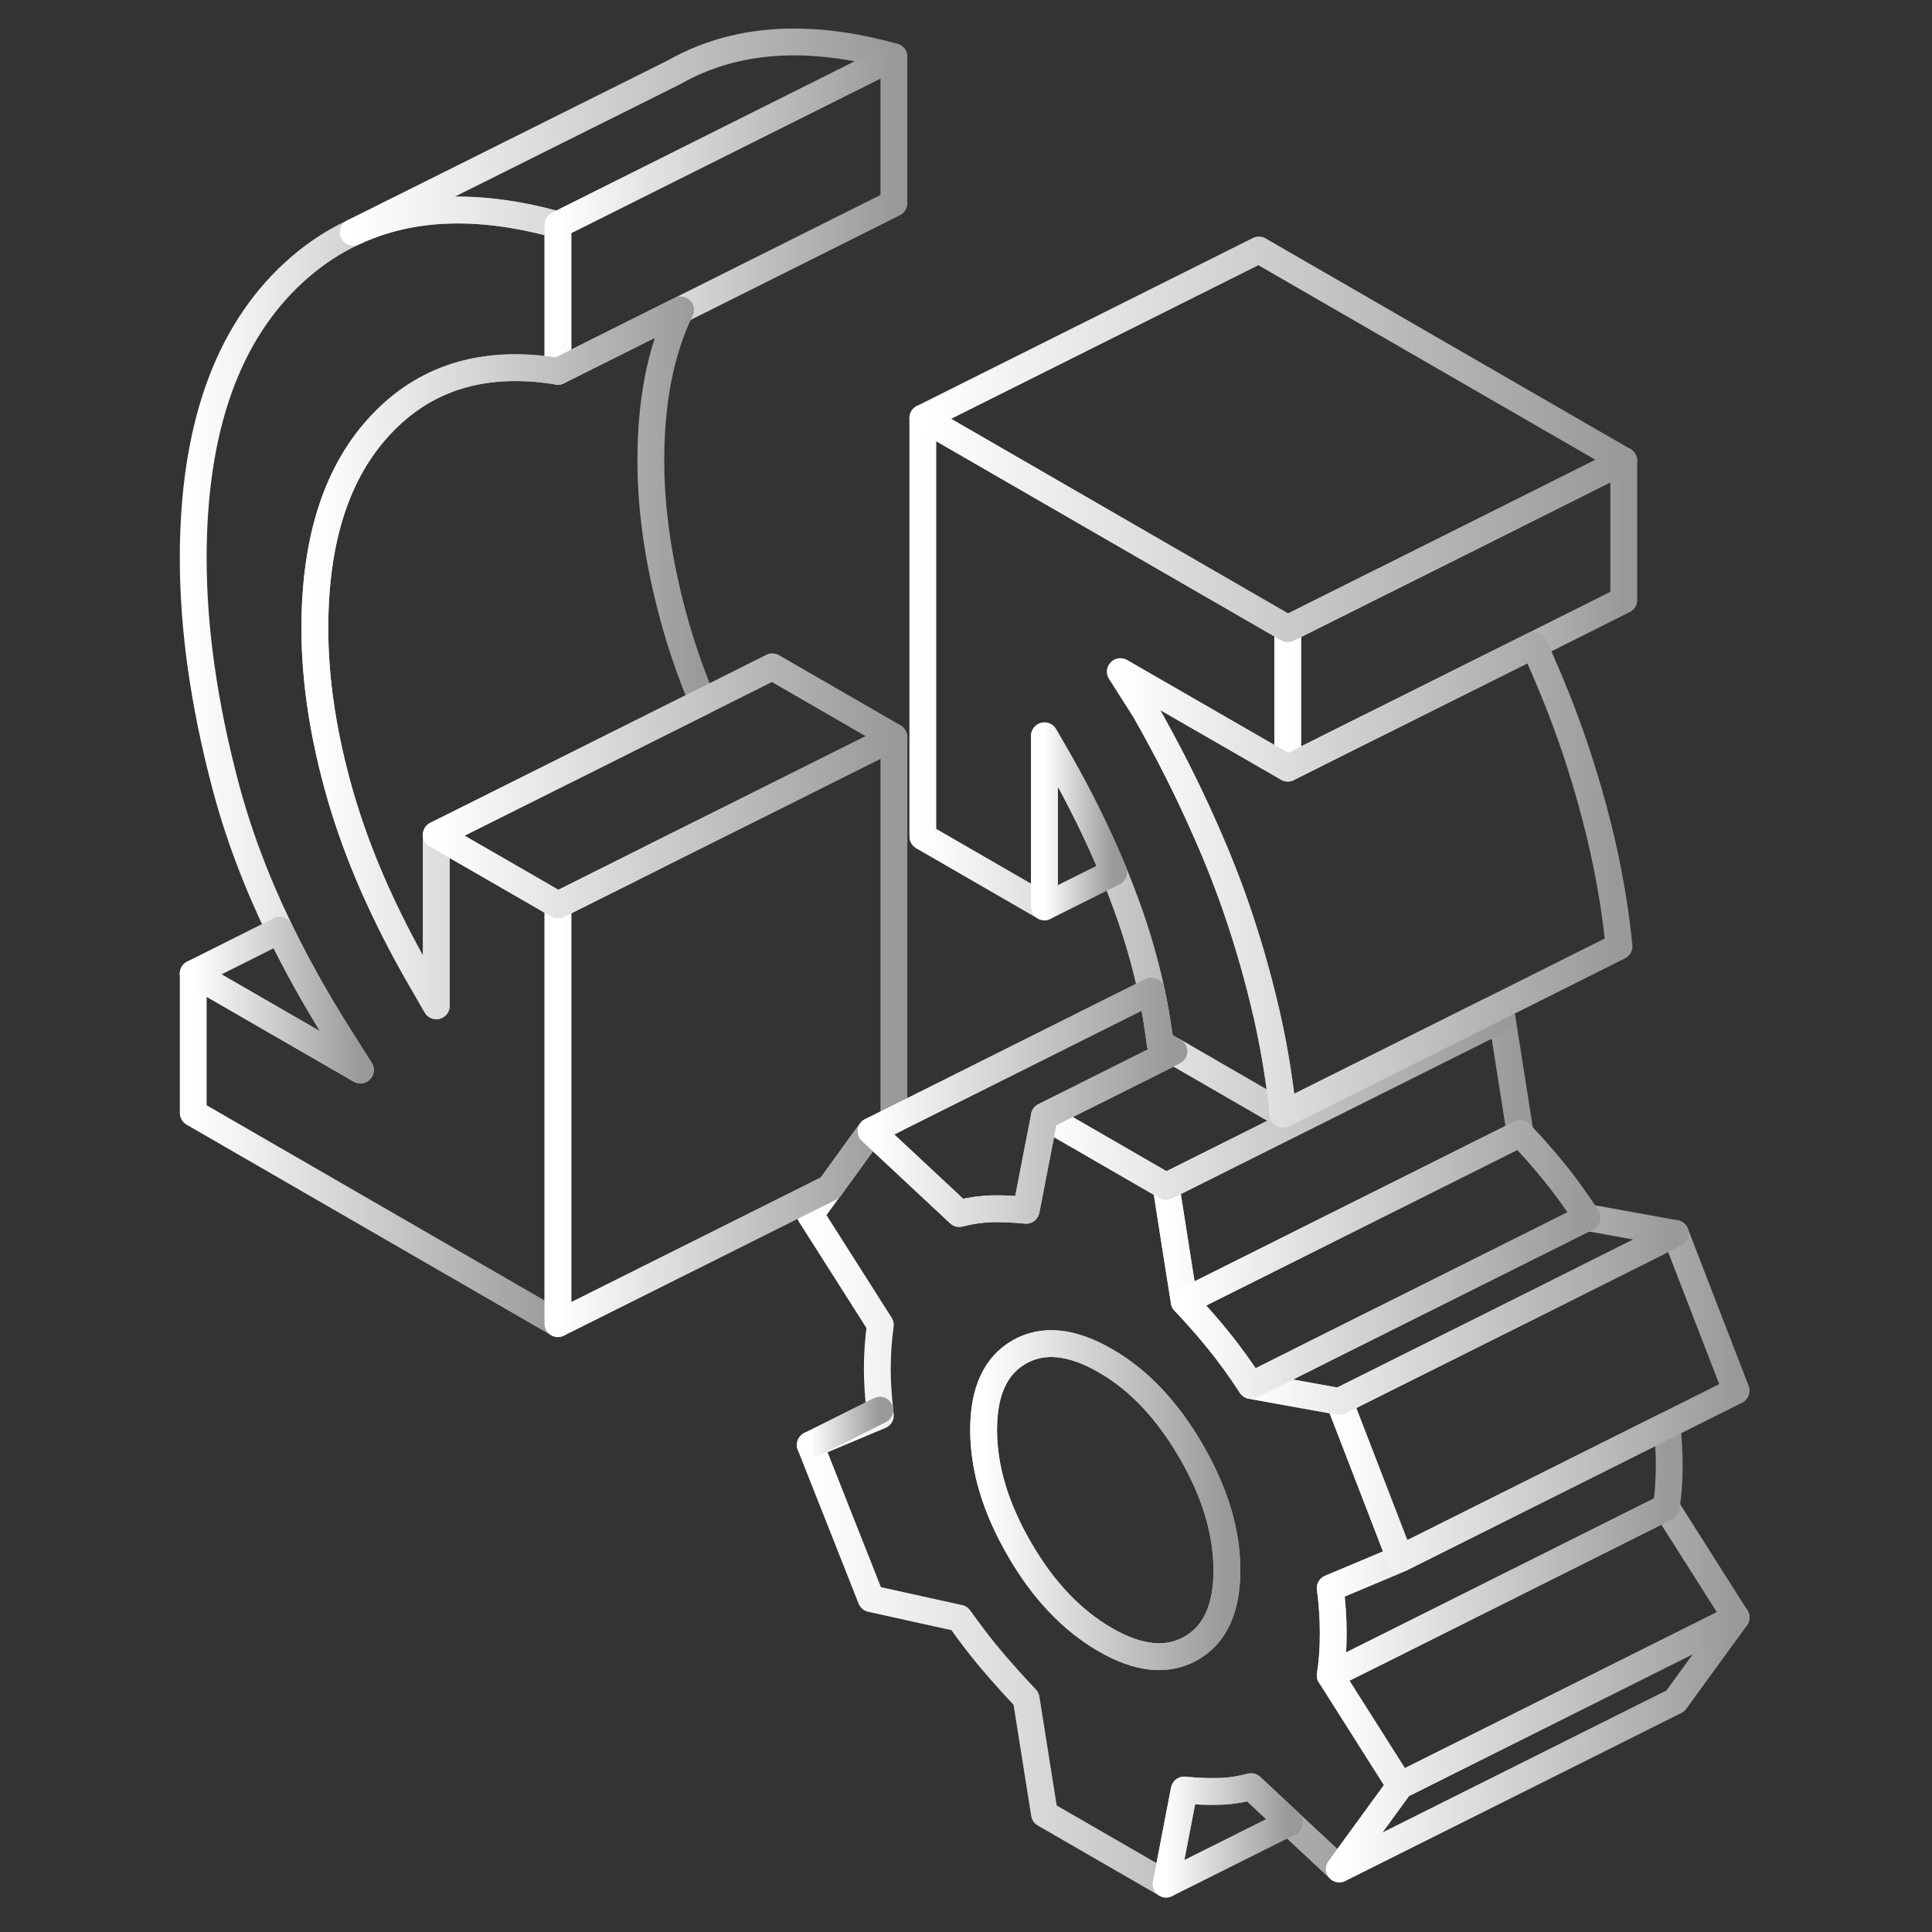 <svg xmlns="http://www.w3.org/2000/svg" width="144" height="144" viewBox="0 0 144 144" fill="none">
  <rect x="0" y="0" width="144" height="144" fill="#333333" stroke="none"/>
  <path d="M99.147 124.867C99.297 123.915 99.373 122.876 99.373 121.749C99.373 120.622 99.297 119.495 99.147 118.368L102.015 117.166L104.356 116.177L100.387 105.896L99.823 104.456L95.303 103.642L93.25 103.267C92.423 102.002 91.609 100.888 90.82 99.911C90.031 98.934 89.18 97.97 88.266 97.006L87.815 94.176L86.913 88.428L77.848 83.194L76.483 90.207C75.582 90.119 74.73 90.081 73.941 90.094C73.14 90.119 72.338 90.232 71.499 90.444L66.628 85.899L64.925 84.309L64.487 84.897L61.87 88.516H61.858L60.393 90.532L65.614 98.746C65.464 99.873 65.389 100.963 65.389 102.002C65.389 102.929 65.451 103.968 65.576 105.107C65.589 105.233 65.602 105.37 65.614 105.508L60.393 107.699L64.925 119.157L71.499 120.609C72.338 121.786 73.14 122.838 73.941 123.777C74.73 124.704 75.582 125.656 76.483 126.607L77.848 135.197L86.913 140.431L88.266 133.419C89.18 133.507 90.031 133.544 90.82 133.519C91.609 133.507 92.423 133.381 93.25 133.169L96.105 135.836L99.823 139.304L104.356 133.081L103.693 132.042L99.147 124.867ZM88.779 122.851C87.001 123.865 84.873 123.652 82.381 122.212C79.889 120.772 77.748 118.518 75.982 115.463C74.204 112.395 73.315 109.44 73.315 106.572C73.315 103.705 74.204 101.777 75.982 100.762C77.748 99.761 79.889 99.974 82.381 101.413C84.873 102.841 87.001 105.095 88.779 108.163C90.557 111.218 91.447 114.186 91.447 117.041C91.447 119.896 90.557 121.836 88.779 122.851Z" stroke="url(#paint0_linear_181_10236)" stroke-width="2" stroke-linecap="round" stroke-linejoin="round"/>
  <path d="M91.444 117.041C91.444 119.909 90.555 121.837 88.777 122.851C86.999 123.865 84.87 123.653 82.378 122.213C79.886 120.773 77.745 118.519 75.98 115.463C74.201 112.395 73.312 109.44 73.312 106.573C73.312 103.705 74.201 101.777 75.98 100.763C77.745 99.761 79.886 99.974 82.378 101.414C84.87 102.841 86.999 105.095 88.777 108.163C90.555 111.218 91.444 114.186 91.444 117.041Z" stroke="url(#paint1_linear_181_10236)" stroke-width="2" stroke-linecap="round" stroke-linejoin="round"/>
  <path d="M95.98 57.25L83.509 50.062L85.324 52.917C87.015 55.885 88.492 58.802 89.745 61.645C90.809 64.011 91.71 66.34 92.462 68.619C93.175 70.786 93.777 72.914 94.265 74.993C94.353 75.331 94.428 75.669 94.503 76.007C95.029 78.411 95.404 80.765 95.63 83.057L87.503 78.361L86.464 77.76C86.427 77.435 86.389 77.109 86.339 76.784C86.201 75.819 86.026 74.843 85.813 73.866C85.375 71.837 84.786 69.759 84.022 67.643C83.709 66.779 83.371 65.902 83.008 65.013C81.906 62.346 80.566 59.604 78.976 56.799L77.849 54.845V67.593L68.783 62.358V31.154L93.827 45.617L95.98 46.857V57.25Z" stroke="url(#paint2_linear_181_10236)" stroke-width="2" stroke-linecap="round" stroke-linejoin="round"/>
  <path d="M28.452 31.592C25.121 35.086 23.468 40.17 23.468 46.844C23.468 50.751 24.107 54.908 25.384 59.34C26.01 61.482 26.799 63.66 27.763 65.877C28.79 68.218 29.992 70.597 31.395 73.014L32.521 74.968V62.221L33.711 62.909L39.446 66.215L41.587 67.455V98.659L14.402 82.957V72.563L26.861 79.751L25.046 76.883C23.456 74.341 22.053 71.825 20.851 69.333C19.073 65.664 17.721 62.045 16.781 58.464C15.191 52.428 14.402 46.819 14.402 41.61C14.402 31.993 16.907 24.881 21.928 20.285C23.105 19.208 24.37 18.319 25.722 17.618L26.336 17.317C30.53 15.339 35.514 15.126 41.286 16.679C41.387 16.704 41.487 16.729 41.587 16.754V27.673C40.861 27.56 40.16 27.473 39.471 27.435C35.013 27.172 31.332 28.549 28.452 31.592Z" stroke="url(#paint3_linear_181_10236)" stroke-width="2" stroke-linecap="round" stroke-linejoin="round"/>
  <path d="M129.402 120.56L124.87 126.783L99.826 139.305L104.359 133.081L122.115 124.203L129.402 120.56Z" stroke="url(#paint4_linear_181_10236)" stroke-width="2" stroke-linecap="round" stroke-linejoin="round"/>
  <path d="M129.399 120.559L122.111 124.203L104.355 133.081L103.692 132.041L99.147 124.866L103.191 122.85L124.19 112.345L129.399 120.559Z" stroke="url(#paint5_linear_181_10236)" stroke-width="2" stroke-linecap="round" stroke-linejoin="round"/>
  <path d="M124.415 109.228C124.415 110.355 124.34 111.394 124.19 112.345L103.191 122.851L99.147 124.867C99.297 123.916 99.372 122.876 99.372 121.749C99.372 120.622 99.297 119.495 99.147 118.368L102.014 117.166L104.355 116.177L124.24 106.235C124.353 107.237 124.415 108.226 124.415 109.228Z" stroke="url(#paint6_linear_181_10236)" stroke-width="2" stroke-linecap="round" stroke-linejoin="round"/>
  <path d="M129.402 103.655L104.359 116.177L100.39 105.897L99.826 104.457L101.454 103.643L114.589 97.082L124.87 91.935L129.402 103.655Z" stroke="url(#paint7_linear_181_10236)" stroke-width="2" stroke-linecap="round" stroke-linejoin="round"/>
  <path d="M124.869 91.935L114.589 97.082L101.454 103.643L99.826 104.457L95.305 103.643L93.252 103.267L99.626 100.074L112.51 93.638L118.295 90.746L124.869 91.935Z" stroke="url(#paint8_linear_181_10236)" stroke-width="2" stroke-linecap="round" stroke-linejoin="round"/>
  <path d="M113.308 84.484L88.264 97.006L87.814 94.176L86.912 88.428L90.618 86.575L111.956 75.907L113.308 84.484Z" stroke="url(#paint9_linear_181_10236)" stroke-width="2" stroke-linecap="round" stroke-linejoin="round"/>
  <path d="M111.957 75.906L90.62 86.575L86.913 88.428L77.848 83.194L86.112 79.062L87.502 78.36L95.629 83.056L111.018 75.368L111.957 75.906Z" stroke="url(#paint10_linear_181_10236)" stroke-width="2" stroke-linecap="round" stroke-linejoin="round"/>
  <path d="M121.026 34.334V44.727L114.327 48.083L107.603 51.439L102.894 53.793L101.705 54.382L95.982 57.249V46.856L102.894 43.4L103.383 43.162L110.019 39.844L111.372 39.168L121.026 34.334Z" stroke="url(#paint11_linear_181_10236)" stroke-width="2" stroke-linecap="round" stroke-linejoin="round"/>
  <path d="M121.024 34.335L111.37 39.169L110.017 39.845L103.381 43.163L102.892 43.401L95.98 46.857L93.827 45.617L68.783 31.155L93.827 18.633L121.024 34.335Z" stroke="url(#paint12_linear_181_10236)" stroke-width="2" stroke-linecap="round" stroke-linejoin="round"/>
  <path d="M66.627 54.933V83.458L64.924 84.309L64.486 84.898L61.869 88.516L61.857 88.529L41.584 98.659V67.455L47.319 64.587L49.535 63.473L56.234 60.13L57.562 59.466L66.627 54.933Z" stroke="url(#paint13_linear_181_10236)" stroke-width="2" stroke-linecap="round" stroke-linejoin="round"/>
  <path d="M66.627 4.232L41.583 16.754C41.483 16.729 41.383 16.704 41.283 16.679C35.51 15.126 30.527 15.339 26.332 17.317L50.123 5.447L50.248 5.384C54.744 2.83 60.203 2.441 66.627 4.232Z" stroke="url(#paint14_linear_181_10236)" stroke-width="2" stroke-linecap="round" stroke-linejoin="round"/>
  <path d="M66.627 4.232V15.151L41.584 27.673V16.754L66.627 4.232Z" stroke="url(#paint15_linear_181_10236)" stroke-width="2" stroke-linecap="round" stroke-linejoin="round"/>
  <path d="M52.367 52.303L45.405 55.784L32.52 62.22V74.967L31.393 73.014C29.991 70.597 28.788 68.218 27.762 65.876C26.797 63.66 26.009 61.481 25.383 59.34C24.105 54.907 23.467 50.75 23.467 46.843C23.467 40.169 25.12 35.085 28.45 31.592C31.33 28.549 35.012 27.172 39.47 27.435C40.158 27.472 40.859 27.56 41.586 27.672L50.727 23.102C49.249 26.132 48.51 29.876 48.51 34.322C48.51 38.228 49.149 42.386 50.426 46.818C50.952 48.621 51.603 50.45 52.367 52.303Z" stroke="url(#paint16_linear_181_10236)" stroke-width="2" stroke-linecap="round" stroke-linejoin="round"/>
  <path d="M66.629 54.933L57.563 59.466L56.236 60.13L49.537 63.473L47.32 64.588L41.585 67.455L39.444 66.215L33.709 62.91L32.52 62.221L45.404 55.785L52.367 52.304L57.563 49.699L66.629 54.933Z" stroke="url(#paint17_linear_181_10236)" stroke-width="2" stroke-linecap="round" stroke-linejoin="round"/>
  <path d="M26.861 79.751L14.402 72.563L20.851 69.332C22.053 71.824 23.456 74.341 25.046 76.883L26.861 79.751Z" stroke="url(#paint18_linear_181_10236)" stroke-width="2" stroke-linecap="round" stroke-linejoin="round"/>
  <path d="M83.007 65.013L77.848 67.592V54.845L78.975 56.799C80.565 59.603 81.905 62.346 83.007 65.013Z" stroke="url(#paint19_linear_181_10236)" stroke-width="2" stroke-linecap="round" stroke-linejoin="round"/>
  <path d="M120.672 70.535L111.018 75.368L95.629 83.057C95.403 80.765 95.028 78.411 94.502 76.019C94.427 75.669 94.352 75.331 94.264 74.993C93.776 72.914 93.174 70.785 92.461 68.619C91.709 66.34 90.808 64.011 89.743 61.645C88.491 58.802 87.014 55.885 85.323 52.917L83.508 50.062L95.979 57.249L101.702 54.382L102.891 53.793L107.6 51.439L114.324 48.084C115.576 50.813 116.64 53.48 117.504 56.097C119.17 61.131 120.221 65.939 120.672 70.535Z" stroke="url(#paint20_linear_181_10236)" stroke-width="2" stroke-linecap="round" stroke-linejoin="round"/>
  <path d="M87.499 78.362L86.109 79.063L77.844 83.195L76.48 90.207C75.578 90.119 74.727 90.082 73.938 90.094C73.136 90.119 72.335 90.232 71.496 90.445L66.625 85.9L64.922 84.309L66.625 83.458L85.808 73.866C86.021 74.843 86.196 75.82 86.334 76.784C86.384 77.109 86.422 77.435 86.46 77.76L87.499 78.362Z" stroke="url(#paint21_linear_181_10236)" stroke-width="2" stroke-linecap="round" stroke-linejoin="round"/>
  <path d="M118.293 90.746L112.508 93.638L99.623 100.074L93.249 103.267C92.423 102.003 91.609 100.888 90.82 99.912C90.031 98.935 89.18 97.971 88.266 97.007L113.309 84.485C114.223 85.449 115.075 86.413 115.864 87.39C116.653 88.367 117.466 89.481 118.293 90.746Z" stroke="url(#paint22_linear_181_10236)" stroke-width="2" stroke-linecap="round" stroke-linejoin="round"/>
  <path d="M96.103 135.836L86.912 140.432L88.264 133.419C89.178 133.507 90.03 133.545 90.819 133.52C91.608 133.507 92.422 133.382 93.248 133.169L96.103 135.836Z" stroke="url(#paint23_linear_181_10236)" stroke-width="2" stroke-linecap="round" stroke-linejoin="round"/>
  <path d="M65.576 105.107L60.393 107.699" stroke="url(#paint24_linear_181_10236)" stroke-width="2" stroke-linecap="round" stroke-linejoin="round"/>
  <defs>
    <linearGradient id="paint0_linear_181_10236" x1="60.393" y1="111.813" x2="104.356" y2="111.813" gradientUnits="userSpaceOnUse">
      <stop stop-color="white"/>
      <stop offset="1" stop-color="#999999"/>
    </linearGradient>
    <linearGradient id="paint1_linear_181_10236" x1="73.312" y1="111.812" x2="91.444" y2="111.812" gradientUnits="userSpaceOnUse">
      <stop stop-color="white"/>
      <stop offset="1" stop-color="#999999"/>
    </linearGradient>
    <linearGradient id="paint2_linear_181_10236" x1="68.783" y1="57.106" x2="95.98" y2="57.106" gradientUnits="userSpaceOnUse">
      <stop stop-color="white"/>
      <stop offset="1" stop-color="#999999"/>
    </linearGradient>
    <linearGradient id="paint3_linear_181_10236" x1="14.402" y1="57.157" x2="41.587" y2="57.157" gradientUnits="userSpaceOnUse">
      <stop stop-color="white"/>
      <stop offset="1" stop-color="#999999"/>
    </linearGradient>
    <linearGradient id="paint4_linear_181_10236" x1="99.826" y1="129.932" x2="129.402" y2="129.932" gradientUnits="userSpaceOnUse">
      <stop stop-color="white"/>
      <stop offset="1" stop-color="#999999"/>
    </linearGradient>
    <linearGradient id="paint5_linear_181_10236" x1="99.147" y1="122.713" x2="129.399" y2="122.713" gradientUnits="userSpaceOnUse">
      <stop stop-color="white"/>
      <stop offset="1" stop-color="#999999"/>
    </linearGradient>
    <linearGradient id="paint6_linear_181_10236" x1="99.147" y1="115.551" x2="124.415" y2="115.551" gradientUnits="userSpaceOnUse">
      <stop stop-color="white"/>
      <stop offset="1" stop-color="#999999"/>
    </linearGradient>
    <linearGradient id="paint7_linear_181_10236" x1="99.826" y1="104.056" x2="129.402" y2="104.056" gradientUnits="userSpaceOnUse">
      <stop stop-color="white"/>
      <stop offset="1" stop-color="#999999"/>
    </linearGradient>
    <linearGradient id="paint8_linear_181_10236" x1="93.252" y1="97.601" x2="124.869" y2="97.601" gradientUnits="userSpaceOnUse">
      <stop stop-color="white"/>
      <stop offset="1" stop-color="#999999"/>
    </linearGradient>
    <linearGradient id="paint9_linear_181_10236" x1="86.912" y1="86.456" x2="113.308" y2="86.456" gradientUnits="userSpaceOnUse">
      <stop stop-color="white"/>
      <stop offset="1" stop-color="#999999"/>
    </linearGradient>
    <linearGradient id="paint10_linear_181_10236" x1="77.848" y1="81.898" x2="111.957" y2="81.898" gradientUnits="userSpaceOnUse">
      <stop stop-color="white"/>
      <stop offset="1" stop-color="#999999"/>
    </linearGradient>
    <linearGradient id="paint11_linear_181_10236" x1="95.982" y1="45.792" x2="121.026" y2="45.792" gradientUnits="userSpaceOnUse">
      <stop stop-color="white"/>
      <stop offset="1" stop-color="#999999"/>
    </linearGradient>
    <linearGradient id="paint12_linear_181_10236" x1="68.783" y1="32.745" x2="121.024" y2="32.745" gradientUnits="userSpaceOnUse">
      <stop stop-color="white"/>
      <stop offset="1" stop-color="#999999"/>
    </linearGradient>
    <linearGradient id="paint13_linear_181_10236" x1="41.584" y1="76.796" x2="66.627" y2="76.796" gradientUnits="userSpaceOnUse">
      <stop stop-color="white"/>
      <stop offset="1" stop-color="#999999"/>
    </linearGradient>
    <linearGradient id="paint14_linear_181_10236" x1="26.332" y1="10.222" x2="66.627" y2="10.222" gradientUnits="userSpaceOnUse">
      <stop stop-color="white"/>
      <stop offset="1" stop-color="#999999"/>
    </linearGradient>
    <linearGradient id="paint15_linear_181_10236" x1="41.584" y1="15.952" x2="66.627" y2="15.952" gradientUnits="userSpaceOnUse">
      <stop stop-color="white"/>
      <stop offset="1" stop-color="#999999"/>
    </linearGradient>
    <linearGradient id="paint16_linear_181_10236" x1="23.467" y1="49.035" x2="52.367" y2="49.035" gradientUnits="userSpaceOnUse">
      <stop stop-color="white"/>
      <stop offset="1" stop-color="#999999"/>
    </linearGradient>
    <linearGradient id="paint17_linear_181_10236" x1="32.52" y1="58.577" x2="66.629" y2="58.577" gradientUnits="userSpaceOnUse">
      <stop stop-color="white"/>
      <stop offset="1" stop-color="#999999"/>
    </linearGradient>
    <linearGradient id="paint18_linear_181_10236" x1="14.402" y1="74.542" x2="26.861" y2="74.542" gradientUnits="userSpaceOnUse">
      <stop stop-color="white"/>
      <stop offset="1" stop-color="#999999"/>
    </linearGradient>
    <linearGradient id="paint19_linear_181_10236" x1="77.848" y1="61.219" x2="83.007" y2="61.219" gradientUnits="userSpaceOnUse">
      <stop stop-color="white"/>
      <stop offset="1" stop-color="#999999"/>
    </linearGradient>
    <linearGradient id="paint20_linear_181_10236" x1="83.508" y1="65.57" x2="120.672" y2="65.57" gradientUnits="userSpaceOnUse">
      <stop stop-color="white"/>
      <stop offset="1" stop-color="#999999"/>
    </linearGradient>
    <linearGradient id="paint21_linear_181_10236" x1="64.922" y1="82.156" x2="87.499" y2="82.156" gradientUnits="userSpaceOnUse">
      <stop stop-color="white"/>
      <stop offset="1" stop-color="#999999"/>
    </linearGradient>
    <linearGradient id="paint22_linear_181_10236" x1="88.266" y1="93.876" x2="118.293" y2="93.876" gradientUnits="userSpaceOnUse">
      <stop stop-color="white"/>
      <stop offset="1" stop-color="#999999"/>
    </linearGradient>
    <linearGradient id="paint23_linear_181_10236" x1="86.912" y1="136.8" x2="96.103" y2="136.8" gradientUnits="userSpaceOnUse">
      <stop stop-color="white"/>
      <stop offset="1" stop-color="#999999"/>
    </linearGradient>
    <linearGradient id="paint24_linear_181_10236" x1="60.393" y1="106.403" x2="65.576" y2="106.403" gradientUnits="userSpaceOnUse">
      <stop stop-color="white"/>
      <stop offset="1" stop-color="#999999"/>
    </linearGradient>
  </defs>
</svg>
